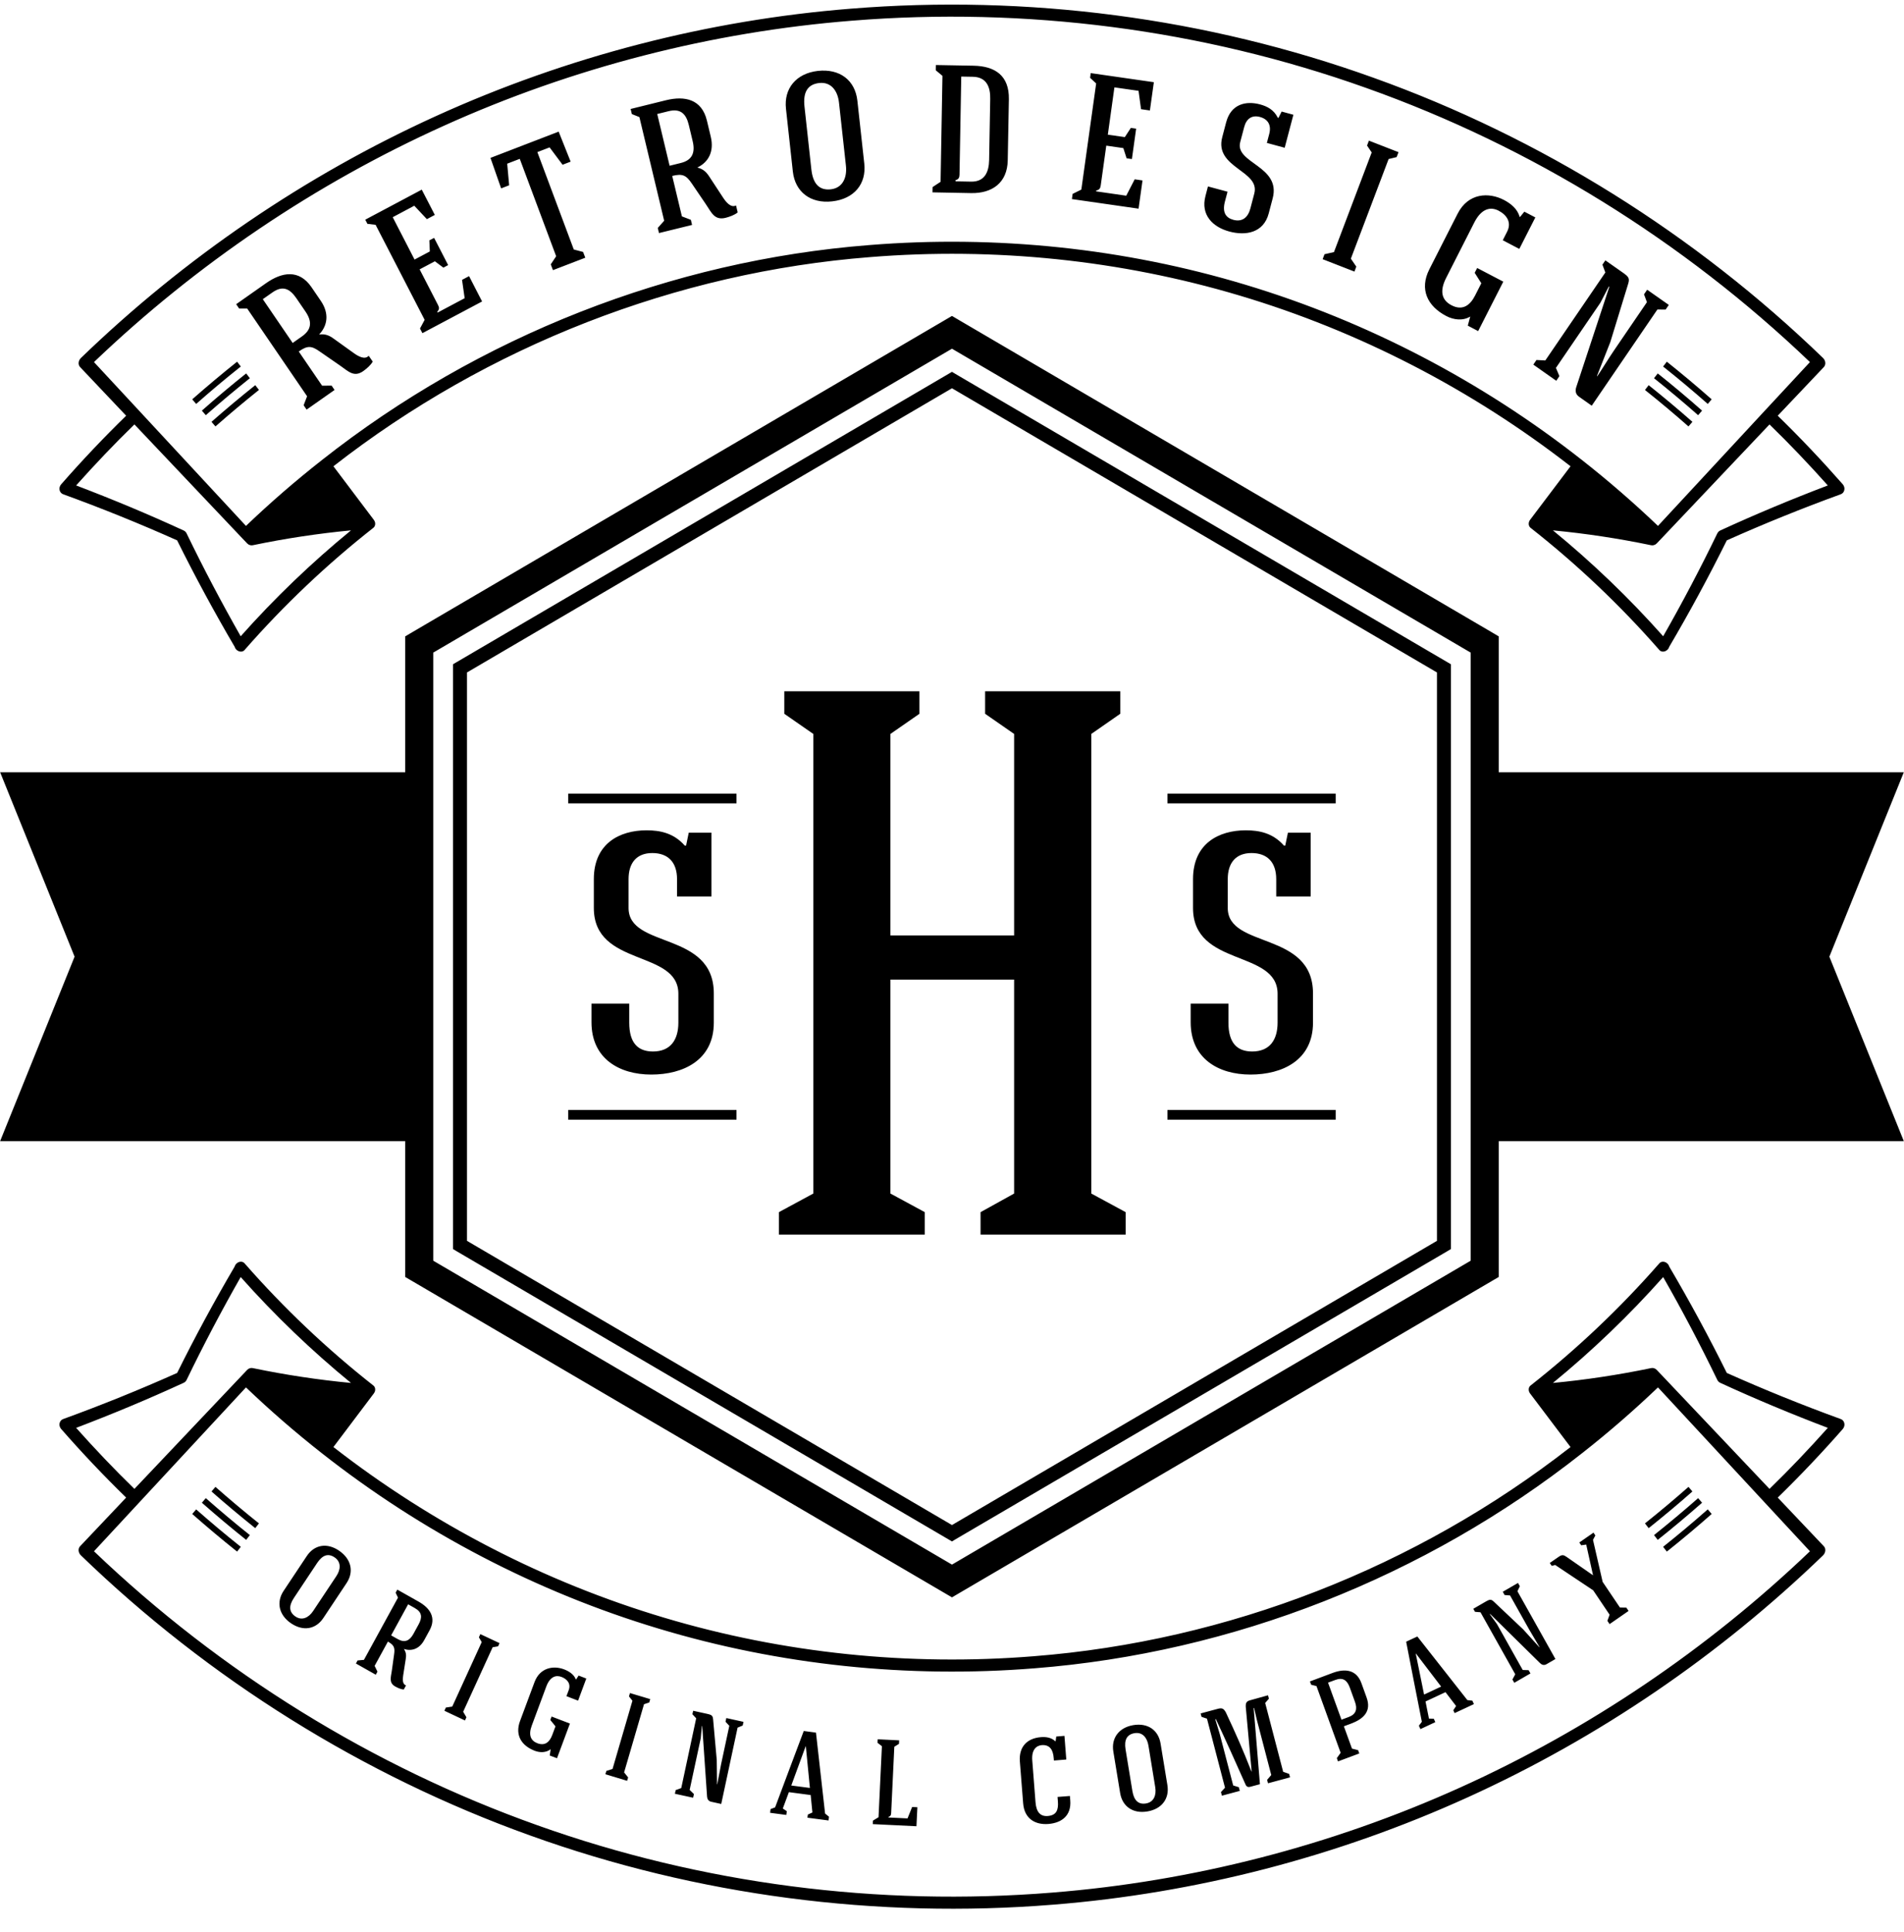 <svg xmlns="http://www.w3.org/2000/svg" xmlns:xlink="http://www.w3.org/1999/xlink" width="70px" height="71px">
												<path fill-rule="evenodd" fill="rgb(0, 0, 0)" d="M69.993,41.940 L55.100,41.940 L55.100,46.634 L55.100,46.934 L54.840,47.086 L45.048,52.822 L35.256,58.558 L34.999,58.709 L34.741,58.558 L24.947,52.822 L24.948,52.822 L15.158,47.086 L14.898,46.934 L14.898,46.634 L14.898,41.940 L0.005,41.940 L2.742,35.161 L0.005,28.383 L14.898,28.383 L14.898,23.687 L14.898,23.389 L15.158,23.235 L24.948,17.499 L24.947,17.499 L34.741,11.763 L34.999,11.612 L35.256,11.763 L45.048,17.499 L54.840,23.235 L55.100,23.389 L55.100,23.687 L55.100,28.383 L69.993,28.383 L67.256,35.161 L69.993,41.940 ZM54.070,35.161 L54.070,23.986 L44.535,18.401 L44.534,18.401 L34.999,12.816 L25.462,18.401 L25.461,18.401 L15.928,23.986 L15.928,35.161 L15.928,46.335 L25.461,51.920 L25.462,51.920 L34.999,57.505 L44.534,51.920 L44.535,51.920 L54.070,46.335 L54.070,35.161 ZM35.126,56.577 L34.999,56.654 L34.869,56.577 L25.826,51.280 L16.781,45.983 L16.654,45.906 L16.654,45.756 L16.654,35.161 L16.654,24.565 L16.654,24.415 L16.781,24.340 L25.826,19.041 L34.869,13.743 L34.999,13.667 L35.126,13.743 L44.171,19.041 L53.216,24.340 L53.344,24.415 L53.344,24.565 L53.344,35.161 L53.344,45.756 L53.344,45.906 L53.216,45.983 L44.171,51.280 L35.126,56.577 ZM52.829,35.161 L52.829,24.715 L43.914,19.492 L34.999,14.270 L26.084,19.492 L17.169,24.715 L17.169,35.161 L17.169,45.606 L26.084,50.829 L34.999,56.051 L43.914,50.829 L52.829,45.606 L52.829,35.161 ZM42.920,40.796 L49.106,40.796 L49.106,41.153 L42.920,41.153 L42.920,40.796 ZM48.272,36.514 L48.272,37.586 C48.272,38.970 47.143,39.494 45.975,39.494 C44.795,39.494 43.775,38.907 43.775,37.573 L43.775,36.887 L45.163,36.887 L45.163,37.586 C45.163,38.334 45.483,38.646 46.036,38.646 C46.688,38.646 46.970,38.210 46.970,37.586 L46.970,36.526 C46.970,34.893 43.861,35.554 43.861,33.372 L43.861,32.312 C43.861,31.002 44.807,30.517 45.802,30.517 C46.294,30.517 46.797,30.616 47.204,31.078 L47.252,31.078 L47.350,30.604 L48.186,30.604 C48.186,31.376 48.186,32.163 48.186,32.948 L46.920,32.948 L46.920,32.312 C46.920,31.688 46.589,31.353 46.012,31.353 C45.434,31.353 45.138,31.714 45.138,32.312 L45.138,33.372 C45.138,34.880 48.272,34.207 48.272,36.514 ZM42.920,29.168 L49.106,29.168 L49.106,29.526 L42.920,29.526 L42.920,29.168 ZM36.050,44.551 L37.284,43.867 L37.284,36.005 L32.736,36.005 L32.736,43.867 L33.999,44.551 L33.999,45.376 L28.636,45.376 L28.636,44.551 L29.901,43.867 L29.901,26.975 L28.834,26.234 L28.834,25.408 L33.803,25.408 L33.803,26.234 L32.736,26.975 L32.736,34.381 L37.284,34.381 L37.284,26.975 L36.217,26.234 L36.217,25.408 L41.186,25.408 L41.186,26.234 L40.121,26.975 L40.121,43.867 L41.384,44.551 L41.384,45.376 L36.050,45.376 L36.050,44.551 ZM20.891,40.796 L27.077,40.796 L27.077,41.153 L20.891,41.153 L20.891,40.796 ZM26.243,36.514 L26.243,37.586 C26.243,38.970 25.112,39.494 23.945,39.494 C22.766,39.494 21.746,38.907 21.746,37.573 L21.746,36.887 L23.134,36.887 L23.134,37.586 C23.134,38.334 23.453,38.646 24.006,38.646 C24.657,38.646 24.940,38.210 24.940,37.586 L24.940,36.526 C24.940,34.893 21.832,35.554 21.832,33.372 L21.832,32.312 C21.832,31.002 22.777,30.517 23.772,30.517 C24.264,30.517 24.769,30.616 25.174,31.078 L25.224,31.078 L25.322,30.604 L26.157,30.604 C26.157,31.376 26.157,32.163 26.157,32.948 L24.891,32.948 L24.891,32.312 C24.891,31.688 24.559,31.353 23.981,31.353 C23.404,31.353 23.109,31.714 23.109,32.312 L23.109,33.372 C23.109,34.880 26.243,34.207 26.243,36.514 ZM20.891,29.168 L27.077,29.168 L27.077,29.526 L20.891,29.526 L20.891,29.168 ZM63.486,19.860 C62.822,21.198 62.115,22.503 61.368,23.773 C61.356,23.815 61.333,23.854 61.295,23.887 C61.205,23.969 61.075,23.970 61.007,23.892 L61.002,23.886 C59.566,22.245 57.978,20.741 56.269,19.398 C56.203,19.344 56.184,19.245 56.224,19.155 C56.233,19.135 56.244,19.116 56.258,19.099 L57.740,17.137 C54.108,14.312 49.964,12.171 45.578,10.864 C41.192,9.555 36.564,9.081 31.996,9.449 C24.864,10.005 17.930,12.712 12.258,17.137 L13.738,19.099 C13.751,19.116 13.763,19.135 13.773,19.155 C13.813,19.245 13.794,19.344 13.728,19.398 C12.019,20.741 10.431,22.245 8.996,23.885 L8.991,23.892 C8.922,23.970 8.793,23.969 8.701,23.887 C8.665,23.854 8.640,23.815 8.628,23.773 C7.882,22.502 7.176,21.198 6.512,19.860 C5.146,19.250 3.748,18.684 2.323,18.166 C2.255,18.142 2.206,18.084 2.190,18.011 C2.175,17.938 2.196,17.860 2.248,17.801 C3.012,16.929 3.809,16.087 4.638,15.279 L2.946,13.492 C2.862,13.405 2.875,13.255 2.974,13.158 C6.786,9.476 11.219,6.451 16.032,4.265 C20.844,2.078 26.034,0.735 31.282,0.319 C37.755,-0.205 44.356,0.646 50.503,2.860 C56.651,5.063 62.314,8.605 67.024,13.158 C67.123,13.255 67.135,13.405 67.052,13.492 L65.358,15.279 C66.187,16.087 66.985,16.930 67.750,17.801 C67.800,17.860 67.822,17.938 67.806,18.011 C67.792,18.084 67.742,18.142 67.674,18.166 C66.249,18.684 64.852,19.250 63.486,19.860 ZM2.799,17.842 C4.144,18.353 5.460,18.903 6.751,19.497 C6.799,19.518 6.838,19.557 6.861,19.605 C7.484,20.895 8.150,22.156 8.849,23.385 C10.097,21.982 11.455,20.679 12.904,19.493 C11.714,19.606 10.506,19.787 9.290,20.040 C9.218,20.054 9.140,20.029 9.087,19.972 L8.899,19.775 L4.942,15.599 C4.201,16.319 3.488,17.070 2.799,17.842 ZM66.542,13.308 C61.883,8.851 56.296,5.389 50.241,3.237 C44.186,1.073 37.689,0.246 31.317,0.761 C26.158,1.171 21.058,2.483 16.324,4.620 C11.589,6.754 7.221,9.707 3.455,13.308 L5.129,15.111 L9.043,19.329 C9.933,18.478 10.863,17.672 11.831,16.912 C17.598,12.360 24.679,9.576 31.962,9.007 C36.616,8.632 41.333,9.121 45.798,10.468 C50.265,11.813 54.481,14.013 58.166,16.912 C59.134,17.672 60.063,18.478 60.955,19.329 L64.867,15.111 L66.542,13.308 ZM65.055,15.600 L61.098,19.775 L60.910,19.972 C60.855,20.029 60.779,20.054 60.706,20.040 C59.490,19.787 58.283,19.606 57.093,19.493 C58.541,20.679 59.899,21.982 61.146,23.385 C61.848,22.156 62.512,20.895 63.136,19.605 C63.160,19.557 63.198,19.518 63.245,19.497 C64.538,18.903 65.854,18.353 67.199,17.842 C66.509,17.070 65.797,16.319 65.055,15.600 ZM61.144,13.471 L61.281,13.294 C61.841,13.742 62.392,14.202 62.929,14.677 L62.785,14.846 C62.250,14.373 61.701,13.914 61.144,13.471 ZM60.933,11.376 C60.127,12.556 59.326,13.731 58.520,14.911 L58.055,14.583 C57.925,14.492 57.907,14.366 57.949,14.233 L59.167,10.540 L59.146,10.534 L58.837,11.128 C58.293,11.924 57.746,12.726 57.203,13.521 L57.331,13.824 L57.216,13.995 C56.951,13.809 56.636,13.588 56.372,13.401 L56.488,13.231 L56.813,13.248 C57.548,12.172 58.286,11.091 59.020,10.015 L58.913,9.727 L59.021,9.569 C59.281,9.751 59.405,9.838 59.659,10.017 C59.898,10.184 59.926,10.237 59.842,10.487 L59.203,12.572 L58.712,13.819 L58.723,13.828 C58.915,13.547 59.144,13.164 59.336,12.884 L60.549,11.106 L60.442,10.818 L60.557,10.648 C60.822,10.835 61.088,11.021 61.353,11.207 L61.237,11.377 L60.933,11.376 ZM55.249,8.830 L55.409,8.515 C55.587,8.165 55.384,7.894 55.097,7.744 C54.805,7.591 54.468,7.655 54.202,8.177 C53.858,8.855 53.511,9.538 53.167,10.214 C52.916,10.708 53.009,11.034 53.361,11.218 C53.764,11.430 54.044,11.230 54.231,10.862 L54.460,10.411 L54.217,10.027 L54.308,9.850 L55.268,10.352 C54.960,10.957 54.652,11.563 54.344,12.169 L53.963,11.969 L54.053,11.634 C53.784,11.800 53.442,11.757 53.173,11.616 C52.481,11.255 52.174,10.635 52.552,9.893 C52.896,9.216 53.243,8.533 53.588,7.856 C53.980,7.084 54.740,7.061 55.291,7.349 C55.542,7.480 55.790,7.677 55.866,7.965 L55.884,7.974 L56.042,7.780 L56.446,7.991 L55.857,9.149 L55.249,8.830 ZM51.052,5.845 C50.588,7.068 50.128,8.285 49.664,9.507 L49.864,9.799 L49.796,9.982 C49.444,9.845 48.984,9.665 48.627,9.526 L48.695,9.344 L49.043,9.265 C49.506,8.043 49.967,6.826 50.430,5.603 L50.259,5.350 L50.327,5.169 L51.416,5.593 L51.347,5.774 L51.052,5.845 ZM46.576,5.253 L46.663,4.924 C46.748,4.602 46.622,4.381 46.322,4.299 C46.025,4.219 45.821,4.364 45.741,4.675 L45.596,5.223 C45.391,6.003 47.105,6.094 46.790,7.289 L46.644,7.844 C46.455,8.561 45.799,8.672 45.195,8.509 C44.584,8.344 44.136,7.898 44.318,7.207 L44.410,6.852 L45.130,7.046 L45.034,7.408 C44.933,7.794 45.056,8.001 45.341,8.079 C45.680,8.170 45.885,7.984 45.970,7.661 L46.114,7.112 C46.337,6.267 44.637,6.174 44.935,5.044 L45.079,4.495 C45.258,3.817 45.813,3.699 46.328,3.838 C46.582,3.907 46.831,4.030 46.977,4.325 L47.003,4.332 L47.119,4.100 L47.551,4.218 C47.445,4.617 47.339,5.025 47.231,5.431 L46.576,5.253 ZM41.950,4.013 L41.858,3.338 L40.971,3.211 C40.891,3.786 40.811,4.368 40.729,4.950 L41.354,5.039 L41.575,4.701 L41.770,4.729 C41.725,5.052 41.659,5.522 41.614,5.846 L41.419,5.818 L41.299,5.443 L40.672,5.353 C40.605,5.843 40.537,6.326 40.468,6.815 C40.454,6.921 40.419,6.977 40.303,7.001 L40.298,7.033 C40.670,7.087 41.035,7.140 41.406,7.193 L41.717,6.590 L42.004,6.632 L41.859,7.669 C41.044,7.552 40.229,7.435 39.408,7.317 L39.435,7.126 L39.755,6.968 C39.937,5.666 40.119,4.363 40.300,3.067 L40.077,2.860 L40.100,2.687 C40.896,2.802 41.626,2.907 42.421,3.021 L42.276,4.060 L41.950,4.013 ZM35.704,7.097 L34.283,7.070 L34.286,6.876 L34.580,6.682 L34.649,2.788 L34.403,2.583 L34.406,2.390 L35.788,2.415 C36.579,2.429 37.106,2.773 37.091,3.649 L37.049,5.892 C37.035,6.720 36.475,7.111 35.704,7.097 ZM35.781,2.822 L35.340,2.814 L35.276,6.421 C35.273,6.533 35.240,6.593 35.126,6.624 L35.133,6.665 L35.713,6.676 C36.200,6.678 36.357,6.327 36.365,5.879 L36.405,3.635 C36.414,3.194 36.268,2.838 35.781,2.822 ZM62.221,15.504 L62.076,15.673 C61.555,15.213 61.021,14.766 60.477,14.333 L60.613,14.157 C61.160,14.593 61.696,15.041 62.221,15.504 ZM60.946,13.725 C61.501,14.166 62.044,14.622 62.576,15.092 L62.431,15.260 C61.902,14.793 61.361,14.341 60.810,13.901 L60.946,13.725 ZM30.596,7.401 C29.797,7.492 29.232,7.051 29.149,6.308 L28.896,3.996 C28.814,3.253 29.270,2.697 30.069,2.606 C30.875,2.517 31.438,2.949 31.521,3.700 L31.775,6.012 C31.858,6.761 31.401,7.311 30.596,7.401 ZM30.846,3.777 C30.799,3.338 30.556,3.002 30.118,3.051 C29.686,3.100 29.519,3.395 29.577,3.919 L29.830,6.231 C29.888,6.749 30.115,7.006 30.546,6.958 C30.986,6.907 31.148,6.519 31.100,6.087 L30.846,3.777 ZM25.953,7.509 L25.441,6.755 C25.228,6.436 25.092,6.374 24.714,6.466 C24.812,6.876 24.971,7.538 25.070,7.953 L25.399,8.079 L25.444,8.267 C25.072,8.358 24.598,8.474 24.227,8.566 L24.183,8.377 L24.418,8.113 C24.116,6.854 23.808,5.562 23.507,4.303 L23.230,4.193 L23.185,4.005 L24.484,3.684 C25.174,3.515 25.801,3.642 25.990,4.435 L26.131,5.025 C26.265,5.583 26.032,5.971 25.637,6.157 C25.854,6.214 25.966,6.317 26.084,6.501 L26.585,7.265 C26.691,7.424 26.866,7.648 27.060,7.552 L27.121,7.807 C27.008,7.903 26.814,7.971 26.675,8.006 C26.271,8.104 26.163,7.822 25.953,7.509 ZM25.466,5.189 L25.325,4.598 C25.226,4.183 25.021,3.979 24.580,4.087 L24.163,4.190 C24.333,4.898 24.450,5.385 24.618,6.092 L25.027,5.991 C25.456,5.886 25.565,5.604 25.466,5.189 ZM20.249,9.716 L20.447,9.418 C20.001,8.225 19.556,7.032 19.109,5.838 L18.647,6.016 L18.719,6.810 L18.424,6.924 L18.032,5.803 L20.539,4.838 L20.979,5.941 L20.683,6.055 L20.206,5.417 L19.756,5.590 C20.202,6.783 20.648,7.977 21.095,9.170 L21.437,9.260 L21.518,9.472 C21.160,9.609 20.680,9.795 20.329,9.929 L20.249,9.716 ZM15.441,12.074 L15.612,11.756 C15.011,10.591 14.408,9.424 13.809,8.263 L13.508,8.227 L13.429,8.074 C14.141,7.695 14.794,7.349 15.506,6.970 L15.986,7.899 L15.694,8.055 L15.231,7.561 L14.438,7.983 C14.704,8.497 14.972,9.019 15.241,9.540 L15.802,9.242 L15.785,8.835 L15.960,8.743 C16.110,9.033 16.328,9.453 16.476,9.743 L16.301,9.837 L15.988,9.603 L15.428,9.900 C15.654,10.339 15.877,10.770 16.103,11.209 C16.153,11.304 16.156,11.370 16.076,11.457 L16.091,11.487 C16.423,11.310 16.751,11.137 17.083,10.960 L16.987,10.286 L17.245,10.149 L17.724,11.080 C16.994,11.467 16.266,11.854 15.530,12.245 L15.441,12.074 ZM13.556,13.076 L13.703,13.290 C13.632,13.420 13.475,13.554 13.357,13.638 C13.016,13.878 12.814,13.654 12.508,13.440 L11.762,12.924 C11.452,12.703 11.303,12.694 10.984,12.919 C11.219,13.264 11.602,13.824 11.842,14.176 L12.192,14.173 L12.300,14.333 C11.987,14.553 11.586,14.835 11.272,15.055 L11.163,14.895 L11.290,14.564 C10.563,13.499 9.816,12.406 9.089,11.341 L8.792,11.340 L8.683,11.180 L9.781,10.408 C10.366,9.998 10.995,9.888 11.453,10.557 L11.794,11.057 C12.116,11.529 12.037,11.976 11.733,12.293 C11.955,12.268 12.097,12.322 12.273,12.451 L13.010,12.980 C13.166,13.091 13.410,13.236 13.556,13.076 ZM11.232,11.453 L10.890,10.953 C10.650,10.603 10.387,10.486 10.014,10.749 L9.662,10.996 C10.070,11.594 10.351,12.006 10.760,12.605 L11.107,12.360 C11.469,12.106 11.471,11.804 11.232,11.453 ZM8.853,13.471 C8.294,13.914 7.748,14.373 7.212,14.846 L7.067,14.677 C7.606,14.202 8.156,13.742 8.717,13.294 L8.853,13.471 ZM9.186,13.901 C8.636,14.341 8.096,14.793 7.566,15.260 L7.422,15.092 C7.954,14.622 8.497,14.166 9.050,13.725 L9.186,13.901 ZM9.521,14.331 C8.976,14.766 8.443,15.213 7.921,15.673 L7.776,15.504 C8.301,15.041 8.838,14.593 9.384,14.157 L9.521,14.331 ZM6.512,50.461 C7.176,49.123 7.882,47.820 8.628,46.549 C8.640,46.507 8.665,46.467 8.701,46.434 C8.793,46.353 8.922,46.352 8.991,46.430 L8.995,46.436 C10.431,48.076 12.019,49.580 13.728,50.924 C13.794,50.977 13.813,51.076 13.773,51.166 C13.763,51.186 13.751,51.206 13.738,51.222 L12.258,53.184 C15.890,56.009 20.033,58.150 24.420,59.457 C28.804,60.766 33.434,61.241 38.000,60.873 C45.134,60.316 52.068,57.611 57.740,53.184 L56.258,51.222 C56.245,51.206 56.233,51.186 56.224,51.166 C56.184,51.076 56.202,50.978 56.269,50.924 C57.978,49.580 59.566,48.076 61.002,46.436 L61.007,46.430 C61.075,46.352 61.205,46.353 61.295,46.434 C61.333,46.467 61.356,46.507 61.368,46.549 C62.115,47.820 62.822,49.123 63.486,50.461 C64.852,51.071 66.249,51.637 67.674,52.155 C67.742,52.179 67.792,52.237 67.806,52.310 C67.822,52.383 67.800,52.461 67.750,52.520 C66.985,53.393 66.187,54.234 65.358,55.042 L67.052,56.829 C67.135,56.916 67.123,57.066 67.024,57.165 C63.212,60.847 58.778,63.871 53.965,66.056 C49.154,68.243 43.964,69.586 38.714,70.004 C32.242,70.526 25.640,69.675 19.494,67.462 C13.347,65.258 7.682,61.716 2.974,57.165 C2.874,57.066 2.860,56.916 2.946,56.829 L4.638,55.042 C3.808,54.234 3.012,53.393 2.248,52.520 C2.196,52.461 2.175,52.383 2.190,52.310 C2.206,52.237 2.255,52.179 2.323,52.155 C3.748,51.637 5.146,51.071 6.512,50.461 ZM67.199,52.479 C65.854,51.968 64.536,51.418 63.245,50.824 C63.198,50.803 63.160,50.765 63.136,50.716 C62.512,49.426 61.848,48.165 61.146,46.937 C59.899,48.339 58.541,49.642 57.093,50.828 C58.283,50.716 59.490,50.534 60.706,50.282 C60.779,50.267 60.855,50.292 60.910,50.350 L61.098,50.547 L65.055,54.722 C65.797,54.002 66.509,53.251 67.199,52.479 ZM3.455,57.015 C8.114,61.470 13.702,64.932 19.757,67.085 C25.811,69.248 32.308,70.076 38.680,69.560 C43.838,69.150 48.939,67.838 53.673,65.702 C58.409,63.567 62.777,60.614 66.542,57.015 L64.867,55.210 L60.955,50.992 C60.063,51.843 59.134,52.650 58.166,53.409 C52.399,57.961 45.318,60.746 38.036,61.316 C33.382,61.690 28.665,61.201 24.199,59.853 C19.731,58.510 15.517,56.309 11.830,53.409 C10.863,52.650 9.933,51.843 9.043,50.992 L5.129,55.210 L3.455,57.015 ZM4.942,54.722 L8.899,50.547 L9.086,50.350 C9.140,50.292 9.218,50.267 9.290,50.282 C10.506,50.534 11.714,50.716 12.904,50.828 C11.455,49.642 10.097,48.339 8.849,46.936 C8.149,48.165 7.484,49.426 6.861,50.716 C6.838,50.765 6.799,50.803 6.751,50.824 C5.460,51.418 4.144,51.968 2.799,52.479 C3.487,53.251 4.201,54.002 4.942,54.722 ZM8.853,56.851 L8.717,57.027 C8.156,56.580 7.606,56.119 7.067,55.644 L7.212,55.476 C7.748,55.948 8.294,56.407 8.853,56.851 ZM7.566,55.062 C8.096,55.528 8.634,55.981 9.186,56.420 L9.050,56.596 C8.497,56.155 7.954,55.699 7.422,55.231 L7.566,55.062 ZM7.921,54.648 C8.443,55.108 8.976,55.556 9.520,55.990 L9.384,56.165 C8.838,55.728 8.301,55.280 7.776,54.817 L7.921,54.648 ZM11.282,57.186 C11.557,56.773 12.025,56.690 12.469,56.995 C12.916,57.301 13.019,57.769 12.741,58.185 L11.887,59.469 C11.609,59.886 11.143,59.965 10.695,59.659 C10.252,59.355 10.152,58.884 10.427,58.470 L11.282,57.186 ZM10.861,59.412 C11.104,59.578 11.352,59.452 11.511,59.213 L12.366,57.928 C12.528,57.685 12.548,57.409 12.305,57.242 C12.064,57.077 11.855,57.154 11.660,57.445 L10.806,58.729 C10.614,59.017 10.620,59.247 10.861,59.412 ZM13.380,61.006 C13.794,60.250 14.218,59.474 14.632,58.719 L14.545,58.538 L14.607,58.424 L15.387,58.864 C15.802,59.097 16.052,59.448 15.792,59.922 L15.598,60.277 C15.415,60.613 15.128,60.696 14.850,60.606 C14.932,60.733 14.941,60.835 14.916,60.980 L14.822,61.584 C14.803,61.711 14.789,61.902 14.927,61.944 L14.845,62.096 C14.746,62.091 14.621,62.036 14.536,61.988 C14.294,61.853 14.367,61.663 14.404,61.414 L14.488,60.810 C14.527,60.556 14.486,60.462 14.261,60.335 C14.126,60.579 13.908,60.977 13.773,61.227 L13.877,61.439 L13.815,61.552 C13.593,61.426 13.308,61.266 13.085,61.140 L13.147,61.028 L13.380,61.006 ZM14.626,60.245 C14.883,60.390 15.062,60.301 15.199,60.052 L15.393,59.697 C15.529,59.448 15.519,59.255 15.255,59.105 L15.005,58.964 C14.772,59.389 14.613,59.681 14.380,60.106 L14.626,60.245 ZM16.627,62.723 C16.988,61.932 17.348,61.144 17.710,60.353 L17.607,60.177 L17.660,60.060 L18.365,60.391 L18.312,60.509 L18.112,60.542 C17.750,61.334 17.390,62.121 17.028,62.913 L17.148,63.116 L17.094,63.233 C16.868,63.126 16.569,62.986 16.338,62.877 L16.391,62.759 L16.627,62.723 ZM19.651,61.825 C19.853,61.283 20.355,61.208 20.741,61.356 C20.917,61.424 21.097,61.535 21.169,61.721 L21.181,61.726 L21.272,61.583 L21.555,61.692 L21.253,62.505 L20.825,62.341 L20.908,62.120 C20.999,61.874 20.844,61.710 20.643,61.633 C20.438,61.554 20.219,61.622 20.083,61.989 C19.906,62.465 19.727,62.944 19.551,63.420 C19.421,63.766 19.509,63.975 19.755,64.070 C20.038,64.178 20.208,64.024 20.304,63.766 L20.422,63.449 L20.232,63.215 L20.279,63.089 L20.953,63.347 C20.795,63.772 20.636,64.198 20.478,64.622 L20.211,64.521 L20.245,64.290 C20.078,64.422 19.849,64.420 19.660,64.348 C19.175,64.162 18.925,63.776 19.119,63.254 C19.296,62.780 19.474,62.300 19.651,61.825 ZM22.520,65.016 C22.764,64.179 23.007,63.346 23.251,62.509 L23.125,62.349 L23.160,62.226 L23.905,62.449 L23.869,62.573 L23.677,62.636 C23.432,63.474 23.190,64.306 22.945,65.143 L23.093,65.327 L23.056,65.451 C22.818,65.379 22.501,65.284 22.257,65.210 L22.293,65.087 L22.520,65.016 ZM25.046,65.718 C25.228,64.865 25.413,64.006 25.595,63.153 L25.456,63.004 L25.484,62.877 C25.689,62.922 25.788,62.944 25.989,62.988 C26.179,63.030 26.209,63.055 26.221,63.232 L26.351,64.682 L26.362,65.579 L26.370,65.580 C26.417,65.359 26.463,65.064 26.511,64.841 L26.813,63.430 L26.674,63.281 L26.703,63.145 C26.914,63.192 27.124,63.239 27.334,63.284 L27.305,63.420 L27.117,63.497 C26.917,64.433 26.717,65.366 26.516,66.302 L26.148,66.221 C26.045,66.198 26.002,66.125 25.995,66.032 L25.817,63.438 L25.804,63.440 L25.763,63.886 C25.626,64.518 25.491,65.155 25.355,65.785 L25.512,65.939 L25.482,66.073 C25.272,66.028 25.023,65.973 24.812,65.927 L24.842,65.792 L25.046,65.718 ZM28.497,66.427 C28.832,65.541 29.212,64.503 29.550,63.620 L29.999,63.680 L30.334,66.654 L30.478,66.772 L30.461,66.909 L29.685,66.807 L29.700,66.692 L29.868,66.615 L29.804,65.974 L29.003,65.868 L28.780,66.469 L28.927,66.568 L28.908,66.706 L28.313,66.627 L28.329,66.491 L28.497,66.427 ZM29.776,65.713 L29.626,64.179 L29.621,64.179 L29.091,65.624 L29.776,65.713 ZM32.299,66.790 C32.340,65.918 32.381,65.050 32.423,64.179 L32.262,64.054 L32.268,63.925 L33.057,63.964 L33.051,64.093 L32.879,64.200 C32.840,65.015 32.801,65.829 32.763,66.644 C32.758,66.715 32.739,66.754 32.664,66.777 L32.663,66.799 C32.912,66.812 33.114,66.821 33.365,66.833 L33.534,66.414 L33.727,66.423 L33.693,67.121 C33.141,67.095 32.637,67.070 32.088,67.043 L32.094,66.914 L32.299,66.790 ZM38.265,63.847 C38.454,63.831 38.654,63.860 38.797,63.997 L38.810,63.994 L38.833,63.824 L39.134,63.799 L39.202,64.669 L38.747,64.706 L38.740,64.621 C38.719,64.342 38.617,64.118 38.302,64.139 C38.096,64.156 37.919,64.313 37.951,64.704 C37.965,64.891 38.057,66.058 38.071,66.245 C38.101,66.613 38.258,66.766 38.521,66.745 C38.841,66.718 38.917,66.524 38.893,66.209 L38.880,66.044 L39.335,66.009 L39.348,66.176 C39.391,66.727 39.038,66.996 38.549,67.037 C38.059,67.077 37.661,66.845 37.616,66.282 C37.602,66.095 37.510,64.927 37.495,64.741 C37.454,64.212 37.750,63.889 38.265,63.847 ZM41.663,63.405 C42.196,63.316 42.586,63.584 42.668,64.081 L42.919,65.609 C42.999,66.106 42.716,66.488 42.183,66.577 C41.654,66.667 41.262,66.395 41.182,65.902 L40.931,64.373 C40.851,63.882 41.135,63.495 41.663,63.405 ZM41.632,65.826 C41.689,66.169 41.848,66.331 42.134,66.283 C42.425,66.234 42.519,65.970 42.472,65.685 L42.222,64.156 C42.174,63.866 42.001,63.651 41.711,63.700 C41.425,63.749 41.325,63.951 41.381,64.298 L41.632,65.826 ZM45.070,62.941 C45.448,63.749 45.690,64.293 46.009,65.110 L46.017,65.108 L45.800,62.732 C45.793,62.562 45.840,62.518 46.003,62.479 C46.244,62.414 46.376,62.374 46.618,62.308 L46.650,62.433 L46.514,62.590 C46.735,63.435 46.953,64.275 47.175,65.120 L47.395,65.198 L47.428,65.324 C47.186,65.389 46.859,65.476 46.618,65.542 L46.585,65.416 L46.737,65.238 C46.561,64.560 46.384,63.884 46.207,63.208 L46.107,62.774 L46.091,62.778 L46.321,65.576 L45.969,65.670 C45.879,65.694 45.827,65.667 45.793,65.589 C45.429,64.769 45.081,63.995 44.701,63.184 L44.680,63.190 L44.846,63.740 C45.011,64.370 45.174,64.994 45.338,65.622 L45.546,65.687 L45.580,65.822 C45.372,65.877 45.131,65.941 44.923,65.998 L44.888,65.865 L45.037,65.704 C44.815,64.860 44.595,64.011 44.374,63.167 L44.174,63.100 L44.141,62.975 C44.367,62.915 44.540,62.867 44.766,62.807 C44.923,62.764 44.988,62.788 45.070,62.941 ZM50.053,61.865 L50.242,62.388 C50.432,62.909 50.116,63.184 49.662,63.353 L49.407,63.447 C49.504,63.716 49.607,63.999 49.705,64.268 L49.930,64.325 L49.974,64.446 C49.740,64.534 49.430,64.649 49.192,64.738 L49.148,64.617 L49.288,64.422 C48.994,63.612 48.693,62.781 48.400,61.970 L48.204,61.920 L48.159,61.799 L48.995,61.486 C49.440,61.320 49.869,61.355 50.053,61.865 ZM49.319,63.205 L49.583,63.107 C49.858,63.005 49.911,62.814 49.814,62.547 L49.625,62.024 C49.528,61.757 49.373,61.639 49.093,61.744 L48.825,61.843 C48.991,62.299 49.156,62.755 49.319,63.205 ZM52.108,60.147 L53.947,62.485 L54.131,62.506 L54.188,62.632 L53.479,62.963 L53.430,62.859 L53.533,62.702 L53.143,62.193 L52.409,62.536 L52.535,63.165 L52.712,63.169 L52.769,63.295 L52.222,63.551 L52.165,63.426 L52.274,63.282 C52.093,62.350 51.872,61.266 51.697,60.338 L52.108,60.147 ZM52.356,62.282 L52.983,61.988 L52.053,60.770 L52.049,60.772 L52.356,62.282 ZM54.616,58.868 C54.784,58.771 54.823,58.769 54.947,58.892 L55.998,59.884 L56.594,60.542 L56.602,60.539 C56.491,60.341 56.332,60.090 56.221,59.894 L55.517,58.639 L55.315,58.623 L55.249,58.503 C55.436,58.395 55.623,58.287 55.809,58.179 L55.877,58.299 L55.788,58.484 C56.255,59.316 56.719,60.143 57.185,60.975 L56.857,61.165 C56.766,61.217 56.686,61.191 56.620,61.127 L54.784,59.319 L54.774,59.330 L55.036,59.691 C55.351,60.251 55.667,60.817 55.982,61.378 L56.199,61.385 L56.267,61.505 C56.080,61.613 55.859,61.741 55.672,61.849 L55.604,61.728 L55.708,61.536 C55.282,60.777 54.856,60.016 54.430,59.257 L54.228,59.240 L54.165,59.129 C54.349,59.022 54.436,58.971 54.616,58.868 ZM57.175,57.518 L57.049,57.552 L56.977,57.445 L57.303,57.220 C57.433,57.129 57.487,57.146 57.607,57.230 L58.568,57.898 L58.317,56.769 L58.133,56.795 L58.063,56.692 L58.584,56.330 L58.652,56.433 L58.566,56.596 L58.921,58.140 L59.557,59.083 L59.793,59.087 L59.874,59.208 C59.664,59.353 59.383,59.548 59.176,59.692 L59.095,59.571 L59.177,59.347 L58.573,58.450 L57.175,57.518 ZM62.221,54.817 C61.696,55.280 61.160,55.728 60.613,56.165 L60.477,55.990 C61.021,55.556 61.555,55.108 62.077,54.648 L62.221,54.817 ZM62.576,55.231 C62.044,55.699 61.501,56.155 60.946,56.596 L60.810,56.420 C61.361,55.980 61.902,55.528 62.432,55.062 L62.576,55.231 ZM62.930,55.644 C62.392,56.119 61.841,56.580 61.281,57.027 L61.144,56.851 C61.701,56.407 62.250,55.948 62.785,55.475 L62.930,55.644 Z"></path>
												</svg>